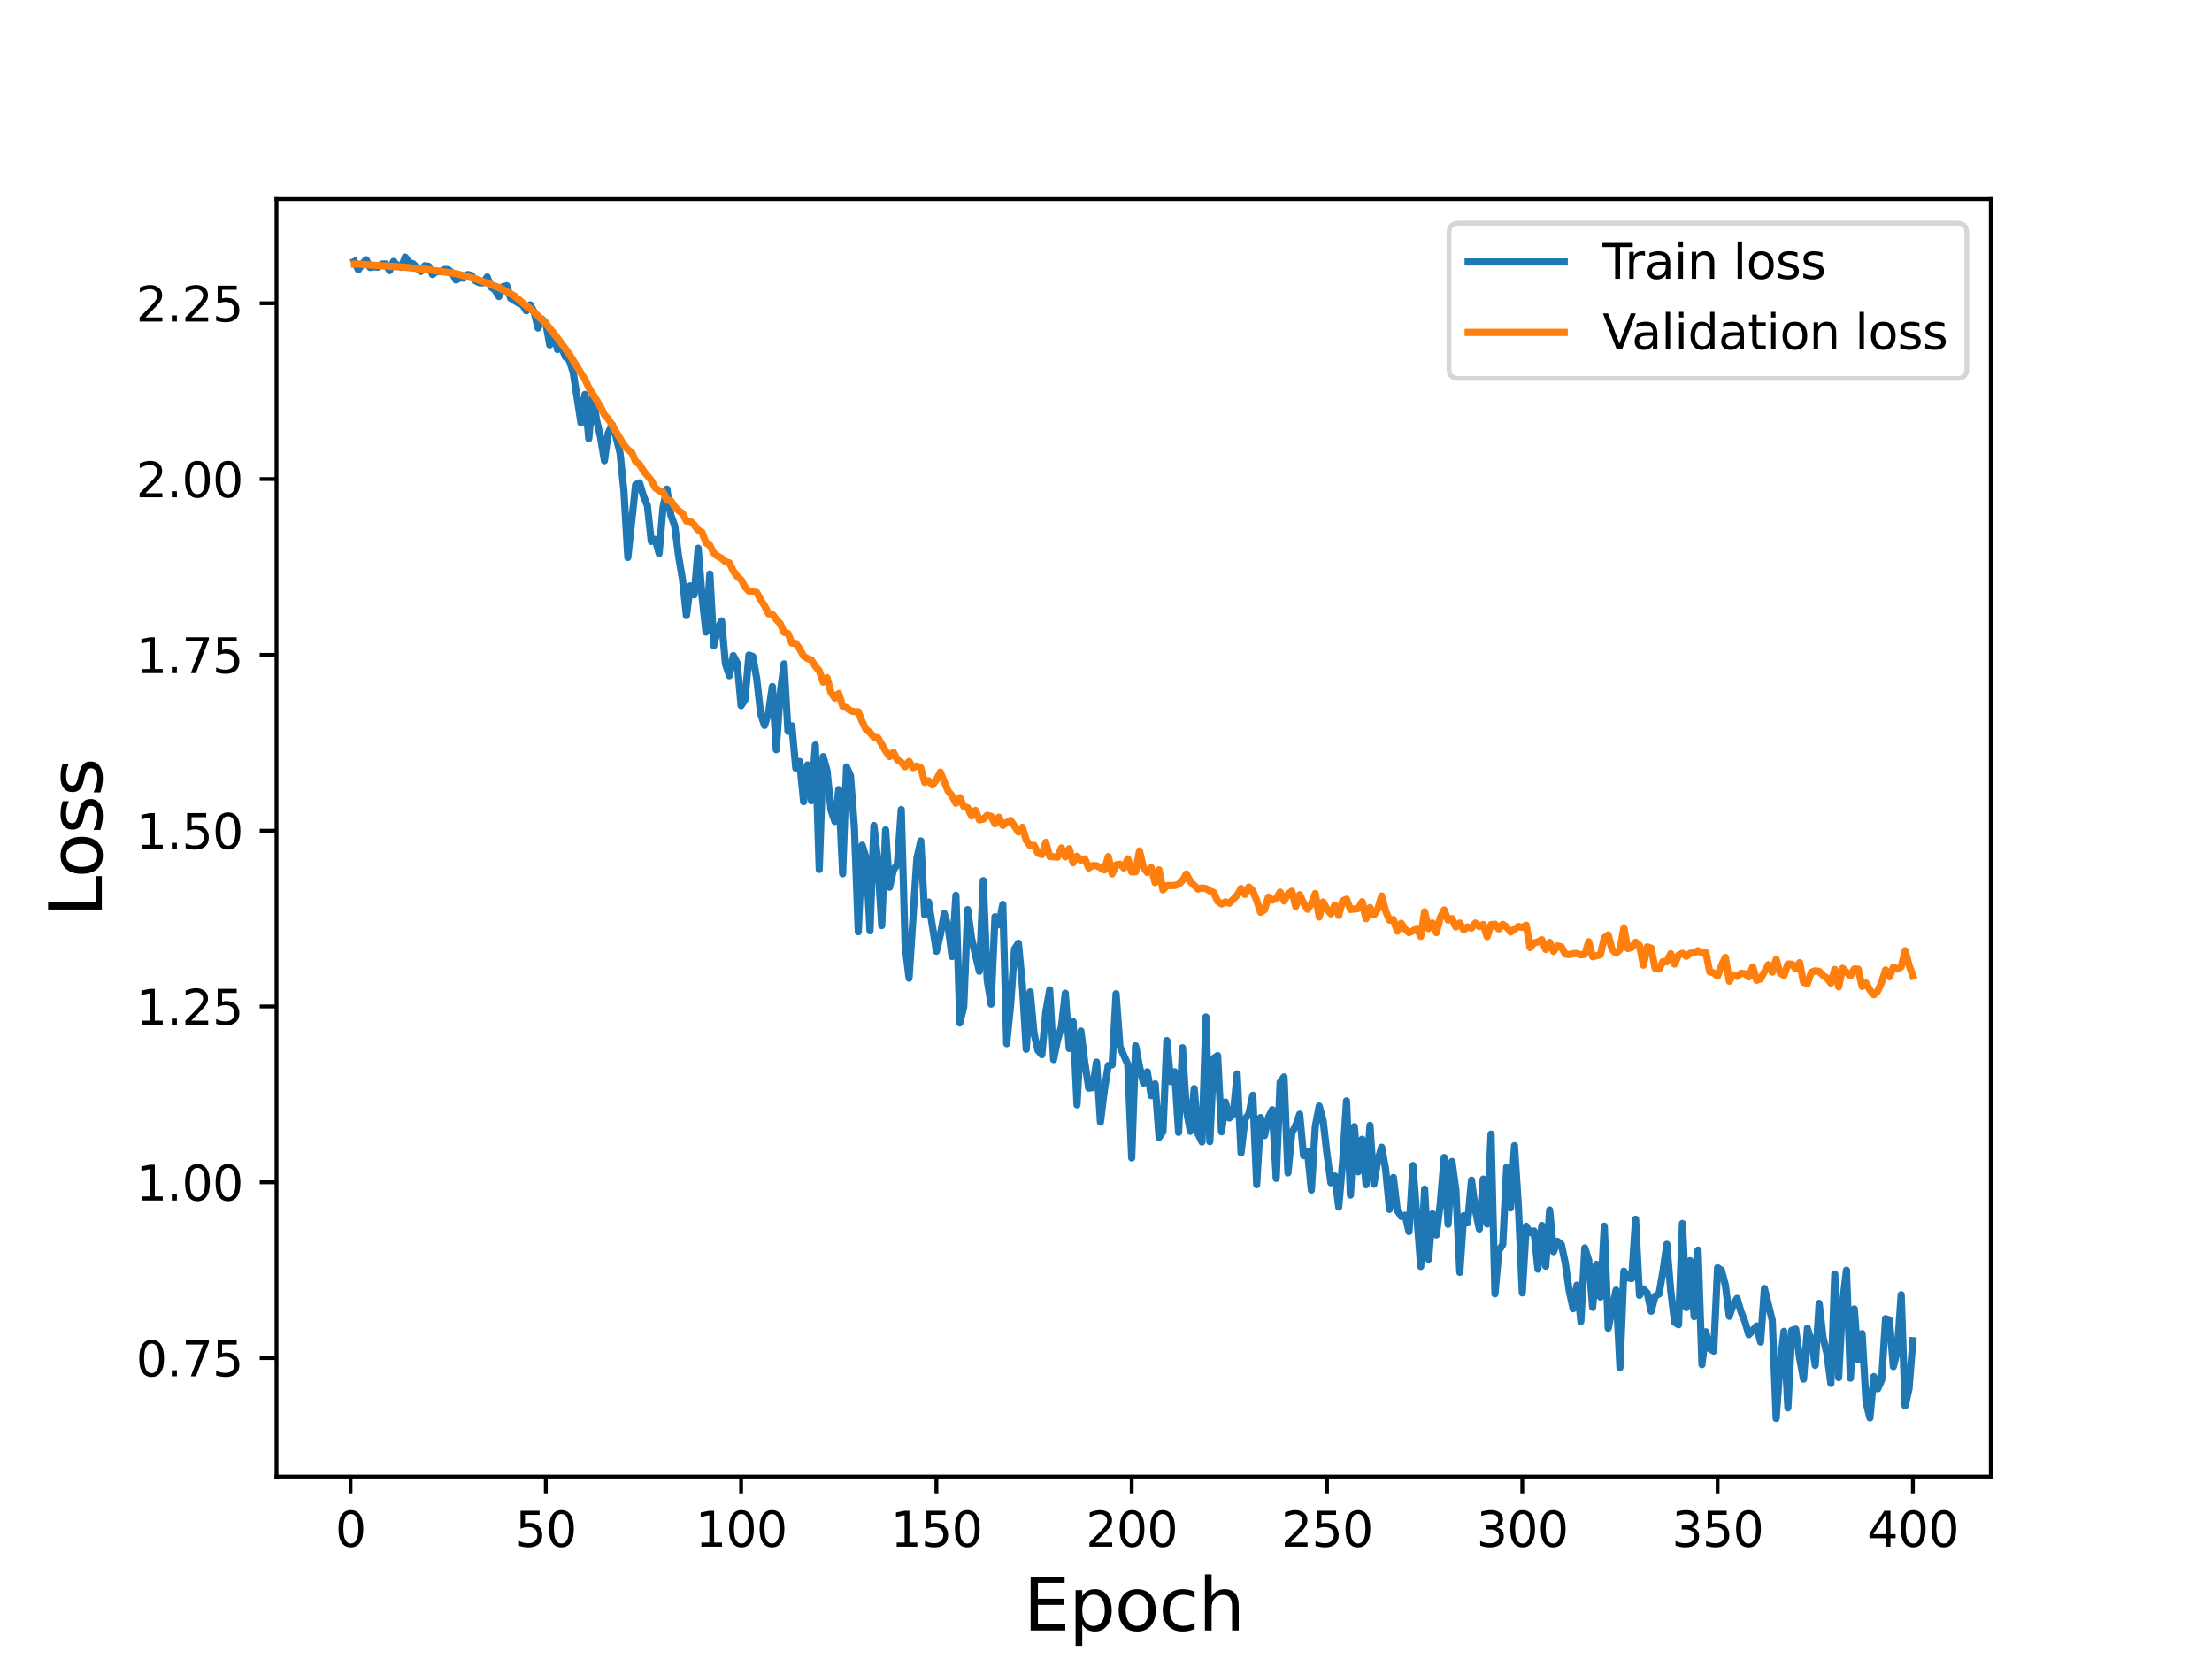 <?xml version="1.0" encoding="utf-8" standalone="no"?>
<!DOCTYPE svg PUBLIC "-//W3C//DTD SVG 1.1//EN"
  "http://www.w3.org/Graphics/SVG/1.1/DTD/svg11.dtd">
<svg height="345.6pt" version="1.1" viewBox="0 0 460.8 345.6" width="460.8pt" xmlns="http://www.w3.org/2000/svg" xmlns:xlink="http://www.w3.org/1999/xlink">
 <defs>
  <style type="text/css">*{stroke-linecap:butt;stroke-linejoin:round;}</style>
 </defs>
 <g id="figure_1">
  <g id="patch_1">
   <path d="M 0 345.6 
L 460.8 345.6 
L 460.8 0 
L 0 0 
z
" style="fill:#ffffff;"/>
  </g>
  <g id="axes_1">
   <g id="patch_2">
    <path d="M 57.6 307.584 
L 414.72 307.584 
L 414.72 41.472 
L 57.6 41.472 
z
" style="fill:#ffffff;"/>
   </g>
   <g id="matplotlib.axis_1">
    <g id="xtick_1">
     <g id="line2d_1">
      <defs>
       <path d="M 0 0 
L 0 3.5 
" id="m90f68e95ce" style="stroke:#000000;stroke-width:0.8;"/>
      </defs>
      <g>
       <use style="stroke:#000000;stroke-width:0.8;" x="73.019" xlink:href="#m90f68e95ce" y="307.584"/>
      </g>
     </g>
     <g id="text_1">
      <!-- 0 -->
      <g transform="translate(69.838 322.182)scale(0.1 -0.1)">
       <defs>
        <path d="M 2034 4250 
Q 1547 4250 1301 3770 
Q 1056 3291 1056 2328 
Q 1056 1369 1301 889 
Q 1547 409 2034 409 
Q 2525 409 2770 889 
Q 3016 1369 3016 2328 
Q 3016 3291 2770 3770 
Q 2525 4250 2034 4250 
z
M 2034 4750 
Q 2819 4750 3233 4129 
Q 3647 3509 3647 2328 
Q 3647 1150 3233 529 
Q 2819 -91 2034 -91 
Q 1250 -91 836 529 
Q 422 1150 422 2328 
Q 422 3509 836 4129 
Q 1250 4750 2034 4750 
z
" id="DejaVuSans-30" transform="scale(0.016)"/>
       </defs>
       <use xlink:href="#DejaVuSans-30"/>
      </g>
     </g>
    </g>
    <g id="xtick_2">
     <g id="line2d_2">
      <g>
       <use style="stroke:#000000;stroke-width:0.8;" x="113.703" xlink:href="#m90f68e95ce" y="307.584"/>
      </g>
     </g>
     <g id="text_2">
      <!-- 50 -->
      <g transform="translate(107.34 322.182)scale(0.1 -0.1)">
       <defs>
        <path d="M 691 4666 
L 3169 4666 
L 3169 4134 
L 1269 4134 
L 1269 2991 
Q 1406 3038 1543 3061 
Q 1681 3084 1819 3084 
Q 2600 3084 3056 2656 
Q 3513 2228 3513 1497 
Q 3513 744 3044 326 
Q 2575 -91 1722 -91 
Q 1428 -91 1123 -41 
Q 819 9 494 109 
L 494 744 
Q 775 591 1075 516 
Q 1375 441 1709 441 
Q 2250 441 2565 725 
Q 2881 1009 2881 1497 
Q 2881 1984 2565 2268 
Q 2250 2553 1709 2553 
Q 1456 2553 1204 2497 
Q 953 2441 691 2322 
L 691 4666 
z
" id="DejaVuSans-35" transform="scale(0.016)"/>
       </defs>
       <use xlink:href="#DejaVuSans-35"/>
       <use x="63.623" xlink:href="#DejaVuSans-30"/>
      </g>
     </g>
    </g>
    <g id="xtick_3">
     <g id="line2d_3">
      <g>
       <use style="stroke:#000000;stroke-width:0.8;" x="154.386" xlink:href="#m90f68e95ce" y="307.584"/>
      </g>
     </g>
     <g id="text_3">
      <!-- 100 -->
      <g transform="translate(144.842 322.182)scale(0.1 -0.1)">
       <defs>
        <path d="M 794 531 
L 1825 531 
L 1825 4091 
L 703 3866 
L 703 4441 
L 1819 4666 
L 2450 4666 
L 2450 531 
L 3481 531 
L 3481 0 
L 794 0 
L 794 531 
z
" id="DejaVuSans-31" transform="scale(0.016)"/>
       </defs>
       <use xlink:href="#DejaVuSans-31"/>
       <use x="63.623" xlink:href="#DejaVuSans-30"/>
       <use x="127.246" xlink:href="#DejaVuSans-30"/>
      </g>
     </g>
    </g>
    <g id="xtick_4">
     <g id="line2d_4">
      <g>
       <use style="stroke:#000000;stroke-width:0.8;" x="195.07" xlink:href="#m90f68e95ce" y="307.584"/>
      </g>
     </g>
     <g id="text_4">
      <!-- 150 -->
      <g transform="translate(185.526 322.182)scale(0.1 -0.1)">
       <use xlink:href="#DejaVuSans-31"/>
       <use x="63.623" xlink:href="#DejaVuSans-35"/>
       <use x="127.246" xlink:href="#DejaVuSans-30"/>
      </g>
     </g>
    </g>
    <g id="xtick_5">
     <g id="line2d_5">
      <g>
       <use style="stroke:#000000;stroke-width:0.8;" x="235.753" xlink:href="#m90f68e95ce" y="307.584"/>
      </g>
     </g>
     <g id="text_5">
      <!-- 200 -->
      <g transform="translate(226.209 322.182)scale(0.1 -0.1)">
       <defs>
        <path d="M 1228 531 
L 3431 531 
L 3431 0 
L 469 0 
L 469 531 
Q 828 903 1448 1529 
Q 2069 2156 2228 2338 
Q 2531 2678 2651 2914 
Q 2772 3150 2772 3378 
Q 2772 3750 2511 3984 
Q 2250 4219 1831 4219 
Q 1534 4219 1204 4116 
Q 875 4013 500 3803 
L 500 4441 
Q 881 4594 1212 4672 
Q 1544 4750 1819 4750 
Q 2544 4750 2975 4387 
Q 3406 4025 3406 3419 
Q 3406 3131 3298 2873 
Q 3191 2616 2906 2266 
Q 2828 2175 2409 1742 
Q 1991 1309 1228 531 
z
" id="DejaVuSans-32" transform="scale(0.016)"/>
       </defs>
       <use xlink:href="#DejaVuSans-32"/>
       <use x="63.623" xlink:href="#DejaVuSans-30"/>
       <use x="127.246" xlink:href="#DejaVuSans-30"/>
      </g>
     </g>
    </g>
    <g id="xtick_6">
     <g id="line2d_6">
      <g>
       <use style="stroke:#000000;stroke-width:0.8;" x="276.437" xlink:href="#m90f68e95ce" y="307.584"/>
      </g>
     </g>
     <g id="text_6">
      <!-- 250 -->
      <g transform="translate(266.893 322.182)scale(0.1 -0.1)">
       <use xlink:href="#DejaVuSans-32"/>
       <use x="63.623" xlink:href="#DejaVuSans-35"/>
       <use x="127.246" xlink:href="#DejaVuSans-30"/>
      </g>
     </g>
    </g>
    <g id="xtick_7">
     <g id="line2d_7">
      <g>
       <use style="stroke:#000000;stroke-width:0.8;" x="317.12" xlink:href="#m90f68e95ce" y="307.584"/>
      </g>
     </g>
     <g id="text_7">
      <!-- 300 -->
      <g transform="translate(307.576 322.182)scale(0.1 -0.1)">
       <defs>
        <path d="M 2597 2516 
Q 3050 2419 3304 2112 
Q 3559 1806 3559 1356 
Q 3559 666 3084 287 
Q 2609 -91 1734 -91 
Q 1441 -91 1130 -33 
Q 819 25 488 141 
L 488 750 
Q 750 597 1062 519 
Q 1375 441 1716 441 
Q 2309 441 2620 675 
Q 2931 909 2931 1356 
Q 2931 1769 2642 2001 
Q 2353 2234 1838 2234 
L 1294 2234 
L 1294 2753 
L 1863 2753 
Q 2328 2753 2575 2939 
Q 2822 3125 2822 3475 
Q 2822 3834 2567 4026 
Q 2313 4219 1838 4219 
Q 1578 4219 1281 4162 
Q 984 4106 628 3988 
L 628 4550 
Q 988 4650 1302 4700 
Q 1616 4750 1894 4750 
Q 2613 4750 3031 4423 
Q 3450 4097 3450 3541 
Q 3450 3153 3228 2886 
Q 3006 2619 2597 2516 
z
" id="DejaVuSans-33" transform="scale(0.016)"/>
       </defs>
       <use xlink:href="#DejaVuSans-33"/>
       <use x="63.623" xlink:href="#DejaVuSans-30"/>
       <use x="127.246" xlink:href="#DejaVuSans-30"/>
      </g>
     </g>
    </g>
    <g id="xtick_8">
     <g id="line2d_8">
      <g>
       <use style="stroke:#000000;stroke-width:0.8;" x="357.804" xlink:href="#m90f68e95ce" y="307.584"/>
      </g>
     </g>
     <g id="text_8">
      <!-- 350 -->
      <g transform="translate(348.26 322.182)scale(0.1 -0.1)">
       <use xlink:href="#DejaVuSans-33"/>
       <use x="63.623" xlink:href="#DejaVuSans-35"/>
       <use x="127.246" xlink:href="#DejaVuSans-30"/>
      </g>
     </g>
    </g>
    <g id="xtick_9">
     <g id="line2d_9">
      <g>
       <use style="stroke:#000000;stroke-width:0.8;" x="398.487" xlink:href="#m90f68e95ce" y="307.584"/>
      </g>
     </g>
     <g id="text_9">
      <!-- 400 -->
      <g transform="translate(388.944 322.182)scale(0.1 -0.1)">
       <defs>
        <path d="M 2419 4116 
L 825 1625 
L 2419 1625 
L 2419 4116 
z
M 2253 4666 
L 3047 4666 
L 3047 1625 
L 3713 1625 
L 3713 1100 
L 3047 1100 
L 3047 0 
L 2419 0 
L 2419 1100 
L 313 1100 
L 313 1709 
L 2253 4666 
z
" id="DejaVuSans-34" transform="scale(0.016)"/>
       </defs>
       <use xlink:href="#DejaVuSans-34"/>
       <use x="63.623" xlink:href="#DejaVuSans-30"/>
       <use x="127.246" xlink:href="#DejaVuSans-30"/>
      </g>
     </g>
    </g>
    <g id="text_10">
     <!-- Epoch -->
     <g transform="translate(213.194 339.66)scale(0.15 -0.15)">
      <defs>
       <path d="M 628 4666 
L 3578 4666 
L 3578 4134 
L 1259 4134 
L 1259 2753 
L 3481 2753 
L 3481 2222 
L 1259 2222 
L 1259 531 
L 3634 531 
L 3634 0 
L 628 0 
L 628 4666 
z
" id="DejaVuSans-45" transform="scale(0.016)"/>
       <path d="M 1159 525 
L 1159 -1331 
L 581 -1331 
L 581 3500 
L 1159 3500 
L 1159 2969 
Q 1341 3281 1617 3432 
Q 1894 3584 2278 3584 
Q 2916 3584 3314 3078 
Q 3713 2572 3713 1747 
Q 3713 922 3314 415 
Q 2916 -91 2278 -91 
Q 1894 -91 1617 61 
Q 1341 213 1159 525 
z
M 3116 1747 
Q 3116 2381 2855 2742 
Q 2594 3103 2138 3103 
Q 1681 3103 1420 2742 
Q 1159 2381 1159 1747 
Q 1159 1113 1420 752 
Q 1681 391 2138 391 
Q 2594 391 2855 752 
Q 3116 1113 3116 1747 
z
" id="DejaVuSans-70" transform="scale(0.016)"/>
       <path d="M 1959 3097 
Q 1497 3097 1228 2736 
Q 959 2375 959 1747 
Q 959 1119 1226 758 
Q 1494 397 1959 397 
Q 2419 397 2687 759 
Q 2956 1122 2956 1747 
Q 2956 2369 2687 2733 
Q 2419 3097 1959 3097 
z
M 1959 3584 
Q 2709 3584 3137 3096 
Q 3566 2609 3566 1747 
Q 3566 888 3137 398 
Q 2709 -91 1959 -91 
Q 1206 -91 779 398 
Q 353 888 353 1747 
Q 353 2609 779 3096 
Q 1206 3584 1959 3584 
z
" id="DejaVuSans-6f" transform="scale(0.016)"/>
       <path d="M 3122 3366 
L 3122 2828 
Q 2878 2963 2633 3030 
Q 2388 3097 2138 3097 
Q 1578 3097 1268 2742 
Q 959 2388 959 1747 
Q 959 1106 1268 751 
Q 1578 397 2138 397 
Q 2388 397 2633 464 
Q 2878 531 3122 666 
L 3122 134 
Q 2881 22 2623 -34 
Q 2366 -91 2075 -91 
Q 1284 -91 818 406 
Q 353 903 353 1747 
Q 353 2603 823 3093 
Q 1294 3584 2113 3584 
Q 2378 3584 2631 3529 
Q 2884 3475 3122 3366 
z
" id="DejaVuSans-63" transform="scale(0.016)"/>
       <path d="M 3513 2113 
L 3513 0 
L 2938 0 
L 2938 2094 
Q 2938 2591 2744 2837 
Q 2550 3084 2163 3084 
Q 1697 3084 1428 2787 
Q 1159 2491 1159 1978 
L 1159 0 
L 581 0 
L 581 4863 
L 1159 4863 
L 1159 2956 
Q 1366 3272 1645 3428 
Q 1925 3584 2291 3584 
Q 2894 3584 3203 3211 
Q 3513 2838 3513 2113 
z
" id="DejaVuSans-68" transform="scale(0.016)"/>
      </defs>
      <use xlink:href="#DejaVuSans-45"/>
      <use x="63.184" xlink:href="#DejaVuSans-70"/>
      <use x="126.66" xlink:href="#DejaVuSans-6f"/>
      <use x="187.842" xlink:href="#DejaVuSans-63"/>
      <use x="242.822" xlink:href="#DejaVuSans-68"/>
     </g>
    </g>
   </g>
   <g id="matplotlib.axis_2">
    <g id="ytick_1">
     <g id="line2d_10">
      <defs>
       <path d="M 0 0 
L -3.5 0 
" id="m2c59461b00" style="stroke:#000000;stroke-width:0.8;"/>
      </defs>
      <g>
       <use style="stroke:#000000;stroke-width:0.8;" x="57.6" xlink:href="#m2c59461b00" y="282.91"/>
      </g>
     </g>
     <g id="text_11">
      <!-- 0.75 -->
      <g transform="translate(28.334 286.71)scale(0.1 -0.1)">
       <defs>
        <path d="M 684 794 
L 1344 794 
L 1344 0 
L 684 0 
L 684 794 
z
" id="DejaVuSans-2e" transform="scale(0.016)"/>
        <path d="M 525 4666 
L 3525 4666 
L 3525 4397 
L 1831 0 
L 1172 0 
L 2766 4134 
L 525 4134 
L 525 4666 
z
" id="DejaVuSans-37" transform="scale(0.016)"/>
       </defs>
       <use xlink:href="#DejaVuSans-30"/>
       <use x="63.623" xlink:href="#DejaVuSans-2e"/>
       <use x="95.41" xlink:href="#DejaVuSans-37"/>
       <use x="159.033" xlink:href="#DejaVuSans-35"/>
      </g>
     </g>
    </g>
    <g id="ytick_2">
     <g id="line2d_11">
      <g>
       <use style="stroke:#000000;stroke-width:0.8;" x="57.6" xlink:href="#m2c59461b00" y="246.288"/>
      </g>
     </g>
     <g id="text_12">
      <!-- 1.00 -->
      <g transform="translate(28.334 250.087)scale(0.1 -0.1)">
       <use xlink:href="#DejaVuSans-31"/>
       <use x="63.623" xlink:href="#DejaVuSans-2e"/>
       <use x="95.41" xlink:href="#DejaVuSans-30"/>
       <use x="159.033" xlink:href="#DejaVuSans-30"/>
      </g>
     </g>
    </g>
    <g id="ytick_3">
     <g id="line2d_12">
      <g>
       <use style="stroke:#000000;stroke-width:0.8;" x="57.6" xlink:href="#m2c59461b00" y="209.666"/>
      </g>
     </g>
     <g id="text_13">
      <!-- 1.25 -->
      <g transform="translate(28.334 213.465)scale(0.1 -0.1)">
       <use xlink:href="#DejaVuSans-31"/>
       <use x="63.623" xlink:href="#DejaVuSans-2e"/>
       <use x="95.41" xlink:href="#DejaVuSans-32"/>
       <use x="159.033" xlink:href="#DejaVuSans-35"/>
      </g>
     </g>
    </g>
    <g id="ytick_4">
     <g id="line2d_13">
      <g>
       <use style="stroke:#000000;stroke-width:0.8;" x="57.6" xlink:href="#m2c59461b00" y="173.044"/>
      </g>
     </g>
     <g id="text_14">
      <!-- 1.50 -->
      <g transform="translate(28.334 176.843)scale(0.1 -0.1)">
       <use xlink:href="#DejaVuSans-31"/>
       <use x="63.623" xlink:href="#DejaVuSans-2e"/>
       <use x="95.41" xlink:href="#DejaVuSans-35"/>
       <use x="159.033" xlink:href="#DejaVuSans-30"/>
      </g>
     </g>
    </g>
    <g id="ytick_5">
     <g id="line2d_14">
      <g>
       <use style="stroke:#000000;stroke-width:0.8;" x="57.6" xlink:href="#m2c59461b00" y="136.422"/>
      </g>
     </g>
     <g id="text_15">
      <!-- 1.75 -->
      <g transform="translate(28.334 140.221)scale(0.1 -0.1)">
       <use xlink:href="#DejaVuSans-31"/>
       <use x="63.623" xlink:href="#DejaVuSans-2e"/>
       <use x="95.41" xlink:href="#DejaVuSans-37"/>
       <use x="159.033" xlink:href="#DejaVuSans-35"/>
      </g>
     </g>
    </g>
    <g id="ytick_6">
     <g id="line2d_15">
      <g>
       <use style="stroke:#000000;stroke-width:0.8;" x="57.6" xlink:href="#m2c59461b00" y="99.8"/>
      </g>
     </g>
     <g id="text_16">
      <!-- 2.00 -->
      <g transform="translate(28.334 103.599)scale(0.1 -0.1)">
       <use xlink:href="#DejaVuSans-32"/>
       <use x="63.623" xlink:href="#DejaVuSans-2e"/>
       <use x="95.41" xlink:href="#DejaVuSans-30"/>
       <use x="159.033" xlink:href="#DejaVuSans-30"/>
      </g>
     </g>
    </g>
    <g id="ytick_7">
     <g id="line2d_16">
      <g>
       <use style="stroke:#000000;stroke-width:0.8;" x="57.6" xlink:href="#m2c59461b00" y="63.178"/>
      </g>
     </g>
     <g id="text_17">
      <!-- 2.25 -->
      <g transform="translate(28.334 66.977)scale(0.1 -0.1)">
       <use xlink:href="#DejaVuSans-32"/>
       <use x="63.623" xlink:href="#DejaVuSans-2e"/>
       <use x="95.41" xlink:href="#DejaVuSans-32"/>
       <use x="159.033" xlink:href="#DejaVuSans-35"/>
      </g>
     </g>
    </g>
    <g id="text_18">
     <!-- Loss -->
     <g transform="translate(21.215 190.979)rotate(-90)scale(0.15 -0.15)">
      <defs>
       <path d="M 628 4666 
L 1259 4666 
L 1259 531 
L 3531 531 
L 3531 0 
L 628 0 
L 628 4666 
z
" id="DejaVuSans-4c" transform="scale(0.016)"/>
       <path d="M 2834 3397 
L 2834 2853 
Q 2591 2978 2328 3040 
Q 2066 3103 1784 3103 
Q 1356 3103 1142 2972 
Q 928 2841 928 2578 
Q 928 2378 1081 2264 
Q 1234 2150 1697 2047 
L 1894 2003 
Q 2506 1872 2764 1633 
Q 3022 1394 3022 966 
Q 3022 478 2636 193 
Q 2250 -91 1575 -91 
Q 1294 -91 989 -36 
Q 684 19 347 128 
L 347 722 
Q 666 556 975 473 
Q 1284 391 1588 391 
Q 1994 391 2212 530 
Q 2431 669 2431 922 
Q 2431 1156 2273 1281 
Q 2116 1406 1581 1522 
L 1381 1569 
Q 847 1681 609 1914 
Q 372 2147 372 2553 
Q 372 3047 722 3315 
Q 1072 3584 1716 3584 
Q 2034 3584 2315 3537 
Q 2597 3491 2834 3397 
z
" id="DejaVuSans-73" transform="scale(0.016)"/>
      </defs>
      <use xlink:href="#DejaVuSans-4c"/>
      <use x="53.963" xlink:href="#DejaVuSans-6f"/>
      <use x="115.145" xlink:href="#DejaVuSans-73"/>
      <use x="167.244" xlink:href="#DejaVuSans-73"/>
     </g>
    </g>
   </g>
   <g id="line2d_17">
    <path clip-path="url(#p5e136fdb86)" d="M 73.833 54.47 
L 74.646 56.198 
L 75.46 55.009 
L 76.274 54.099 
L 77.087 55.711 
L 77.901 55.564 
L 78.715 55.66 
L 79.528 55.014 
L 80.342 54.978 
L 81.156 56.366 
L 81.969 54.469 
L 82.783 55.263 
L 83.597 55.682 
L 84.41 53.568 
L 85.224 54.676 
L 86.038 54.936 
L 87.665 56.539 
L 88.479 55.356 
L 89.292 55.483 
L 90.106 57.18 
L 90.92 56.535 
L 91.733 56.608 
L 92.547 56.144 
L 93.361 56.143 
L 94.174 56.846 
L 94.988 58.333 
L 95.802 57.879 
L 96.616 57.945 
L 97.429 57.185 
L 98.243 57.385 
L 99.057 58.502 
L 99.87 58.895 
L 100.684 58.916 
L 101.498 57.695 
L 102.311 59.816 
L 103.125 60.401 
L 103.939 61.764 
L 104.752 59.732 
L 105.566 59.507 
L 106.38 62.141 
L 108.007 63.126 
L 108.821 63.462 
L 109.634 64.745 
L 110.448 63.504 
L 111.262 64.98 
L 112.075 68.325 
L 112.889 66.453 
L 113.703 67.285 
L 114.516 71.856 
L 115.33 69.353 
L 116.144 72.829 
L 116.957 72.145 
L 117.771 74.348 
L 118.585 74.984 
L 119.398 77.523 
L 121.026 88.097 
L 121.839 82.175 
L 122.653 91.378 
L 123.467 82.326 
L 124.28 87.522 
L 125.094 91.004 
L 125.908 95.975 
L 126.721 90.169 
L 127.535 88.471 
L 128.349 91.029 
L 129.162 94.339 
L 129.976 102.31 
L 130.79 116.12 
L 132.417 100.953 
L 133.231 100.588 
L 134.044 103.324 
L 134.858 105.313 
L 135.672 112.784 
L 136.485 112.354 
L 137.299 115.309 
L 138.113 105.74 
L 138.926 101.892 
L 139.74 107.291 
L 140.554 109.535 
L 141.367 115.889 
L 142.181 120.755 
L 142.995 128.247 
L 143.808 122.041 
L 144.622 123.896 
L 145.436 114.203 
L 146.249 124.213 
L 147.063 131.68 
L 147.877 119.571 
L 148.69 134.515 
L 149.504 131.001 
L 150.318 129.343 
L 151.131 138.328 
L 151.945 140.754 
L 152.759 136.581 
L 153.572 138.144 
L 154.386 147.009 
L 155.2 145.742 
L 156.013 136.462 
L 156.827 136.752 
L 157.641 141.398 
L 158.454 148.678 
L 159.268 151.117 
L 160.082 148.542 
L 160.895 142.991 
L 161.709 156.188 
L 162.523 144.496 
L 163.336 138.295 
L 164.15 152.368 
L 164.964 151.203 
L 165.777 160.012 
L 166.591 158.64 
L 167.405 167.008 
L 168.219 159.36 
L 169.032 166.798 
L 169.846 155.195 
L 170.66 181.134 
L 171.473 157.615 
L 172.287 160.525 
L 173.101 168.717 
L 173.914 171.114 
L 174.728 164.482 
L 175.542 182.028 
L 176.355 159.759 
L 177.169 161.579 
L 177.983 172.301 
L 178.796 194.102 
L 179.61 176.063 
L 180.424 178.719 
L 181.237 193.896 
L 182.051 171.976 
L 182.865 179.447 
L 183.678 192.817 
L 184.492 172.871 
L 185.306 184.827 
L 186.119 181.233 
L 186.933 180.074 
L 187.747 168.634 
L 188.56 197.046 
L 189.374 203.77 
L 191.001 178.823 
L 191.815 175.18 
L 192.629 190.564 
L 193.442 187.909 
L 195.07 198.175 
L 195.883 194.775 
L 196.697 190.291 
L 197.511 193.008 
L 198.324 199.256 
L 199.138 186.514 
L 199.952 213.095 
L 200.765 209.742 
L 201.579 189.488 
L 202.393 195.487 
L 204.02 202.343 
L 204.834 183.449 
L 205.647 204.139 
L 206.461 209.173 
L 207.275 190.971 
L 208.088 192.647 
L 208.902 188.396 
L 209.716 217.416 
L 210.529 209.33 
L 211.343 197.701 
L 212.157 196.48 
L 212.97 205.129 
L 213.784 218.578 
L 214.598 206.626 
L 215.411 215.338 
L 216.225 218.817 
L 217.039 219.717 
L 217.852 210.849 
L 218.666 206.2 
L 219.48 220.731 
L 220.293 216.735 
L 221.107 213.894 
L 221.921 206.897 
L 222.734 218.424 
L 223.548 212.824 
L 224.362 230.167 
L 225.175 214.789 
L 225.989 221.393 
L 226.803 226.674 
L 227.616 226.564 
L 228.43 221.258 
L 229.244 233.75 
L 230.057 227.094 
L 230.871 221.965 
L 231.685 221.833 
L 232.498 207.019 
L 233.312 218.053 
L 234.939 221.727 
L 235.753 241.215 
L 236.567 217.858 
L 237.381 222.165 
L 238.194 225.636 
L 239.008 223.284 
L 239.822 228.244 
L 240.635 225.802 
L 241.449 236.942 
L 242.263 235.76 
L 243.076 216.767 
L 243.89 225.325 
L 244.704 223.284 
L 245.517 235.899 
L 246.331 218.253 
L 247.145 231.225 
L 247.958 235.682 
L 248.772 226.771 
L 249.586 236.238 
L 250.399 237.889 
L 251.213 211.853 
L 252.027 237.822 
L 252.84 220.472 
L 253.654 219.901 
L 254.468 235.781 
L 255.281 229.591 
L 256.095 232.896 
L 256.909 232.108 
L 257.722 223.712 
L 258.536 240.162 
L 259.35 233.155 
L 260.163 232.035 
L 260.977 228.163 
L 261.791 246.783 
L 262.604 232.811 
L 263.418 236.56 
L 264.232 232.784 
L 265.045 231.181 
L 265.859 245.466 
L 266.673 225.457 
L 267.486 224.352 
L 268.3 244.322 
L 269.114 235.995 
L 269.927 234.492 
L 270.741 232.11 
L 271.555 240.737 
L 272.368 239.824 
L 273.182 247.917 
L 273.996 234.687 
L 274.809 230.415 
L 275.623 233.37 
L 276.437 240.405 
L 277.25 246.394 
L 278.064 244.976 
L 278.878 251.445 
L 279.691 242.015 
L 280.505 229.337 
L 281.319 248.96 
L 282.132 234.708 
L 282.946 244.098 
L 283.76 237.323 
L 284.573 246.793 
L 285.387 234.439 
L 286.201 246.694 
L 287.014 241.678 
L 287.828 238.99 
L 288.642 243.515 
L 289.455 251.932 
L 290.269 245.285 
L 291.083 252.134 
L 291.896 253.407 
L 292.71 253.153 
L 293.524 256.567 
L 294.337 242.793 
L 295.965 263.844 
L 296.778 247.715 
L 297.592 262.318 
L 298.406 252.847 
L 299.219 257.261 
L 300.033 250.772 
L 300.847 241.118 
L 301.66 255.061 
L 302.474 241.962 
L 303.288 247.946 
L 304.101 265.054 
L 304.915 253.234 
L 305.729 254.744 
L 306.543 245.842 
L 307.356 252.127 
L 308.17 256.021 
L 308.984 245.625 
L 309.797 254.991 
L 310.611 236.254 
L 311.425 269.54 
L 312.238 260.55 
L 313.052 259.267 
L 313.866 243.13 
L 314.679 251.615 
L 315.493 238.664 
L 316.307 251.307 
L 317.12 269.335 
L 317.934 255.445 
L 318.748 256.803 
L 319.561 256.447 
L 320.375 264.395 
L 321.189 255.294 
L 322.002 263.788 
L 322.816 252.059 
L 323.63 260.742 
L 324.443 258.602 
L 325.257 259.263 
L 326.071 263.09 
L 326.884 268.847 
L 327.698 272.633 
L 328.512 267.717 
L 329.325 275.267 
L 330.139 259.969 
L 330.953 262.554 
L 331.766 272.337 
L 332.58 263.403 
L 333.394 270.205 
L 334.207 255.438 
L 335.021 276.705 
L 336.648 268.759 
L 337.462 284.893 
L 338.276 264.804 
L 339.089 266.18 
L 339.903 266.364 
L 340.717 253.977 
L 341.53 269.849 
L 342.344 268.502 
L 343.158 269.419 
L 343.971 273.15 
L 344.785 270.009 
L 345.599 269.567 
L 346.412 264.899 
L 347.226 259.219 
L 348.04 268.899 
L 348.853 275.463 
L 349.667 275.981 
L 350.481 254.876 
L 351.294 272.4 
L 352.108 262.63 
L 352.922 274.29 
L 353.735 260.425 
L 354.549 284.271 
L 355.363 277.437 
L 356.176 280.974 
L 356.99 281.459 
L 357.804 264.099 
L 358.617 264.626 
L 359.431 267.759 
L 360.245 274.203 
L 361.058 271.731 
L 361.872 270.486 
L 362.686 273.244 
L 363.499 275.337 
L 364.313 278.038 
L 365.94 276.236 
L 366.754 279.566 
L 367.568 268.415 
L 369.195 275.076 
L 370.009 295.488 
L 370.822 284.153 
L 371.636 277.355 
L 372.45 293.289 
L 373.263 277.143 
L 374.077 276.886 
L 374.891 282.896 
L 375.704 287.297 
L 376.518 276.692 
L 377.332 279.395 
L 378.146 284.437 
L 378.959 271.527 
L 379.773 278.641 
L 380.587 282.028 
L 381.4 288.196 
L 382.214 265.441 
L 383.028 286.994 
L 383.841 271.423 
L 384.655 264.619 
L 385.469 287.106 
L 386.282 272.675 
L 387.096 283.251 
L 387.91 277.826 
L 388.723 292.098 
L 389.537 295.382 
L 390.351 286.77 
L 391.164 289.312 
L 391.978 287.508 
L 392.792 274.692 
L 393.605 274.974 
L 394.419 284.685 
L 395.233 281.514 
L 396.046 269.72 
L 396.86 292.888 
L 397.674 289.352 
L 398.487 279.296 
L 398.487 279.296 
" style="fill:none;stroke:#1f77b4;stroke-linecap:square;stroke-width:1.5;"/>
   </g>
   <g id="line2d_18">
    <path clip-path="url(#p5e136fdb86)" d="M 73.833 55.011 
L 74.646 54.993 
L 76.274 55.149 
L 84.41 55.667 
L 87.665 56.023 
L 88.479 56.069 
L 90.106 56.299 
L 92.547 56.645 
L 94.988 56.993 
L 96.616 57.438 
L 99.057 58.096 
L 102.311 59.272 
L 103.939 59.914 
L 105.566 60.764 
L 107.193 61.664 
L 109.634 63.722 
L 110.448 64.277 
L 113.703 67.356 
L 116.957 71.514 
L 118.585 73.775 
L 121.839 79 
L 122.653 80.735 
L 124.28 83.367 
L 125.094 84.754 
L 125.908 86.405 
L 126.721 87.285 
L 129.162 91.324 
L 129.976 92.684 
L 130.79 93.65 
L 131.603 94.255 
L 132.417 96.159 
L 133.231 96.731 
L 134.044 98.111 
L 135.672 100.067 
L 136.485 101.612 
L 137.299 102.228 
L 138.113 102.482 
L 138.926 104.155 
L 139.74 104.341 
L 140.554 105.534 
L 141.367 106.384 
L 142.181 106.953 
L 142.995 108.56 
L 143.808 108.599 
L 144.622 109.348 
L 145.436 110.418 
L 146.249 110.906 
L 147.063 113.068 
L 147.877 113.616 
L 148.69 115.208 
L 149.504 115.862 
L 150.318 116.293 
L 151.131 117.027 
L 151.945 117.247 
L 152.759 118.94 
L 153.572 120.065 
L 154.386 120.767 
L 155.2 122.264 
L 156.013 123.125 
L 157.641 123.422 
L 158.454 124.915 
L 159.268 126.165 
L 160.082 127.832 
L 160.895 127.943 
L 161.709 129.045 
L 162.523 129.894 
L 163.336 131.724 
L 164.15 131.962 
L 164.964 133.98 
L 165.777 134.039 
L 166.591 135.164 
L 167.405 136.674 
L 168.219 137.18 
L 169.032 137.476 
L 169.846 138.788 
L 170.66 139.724 
L 171.473 142.09 
L 172.287 141.166 
L 173.101 144.22 
L 173.914 145.426 
L 174.728 144.471 
L 175.542 147.113 
L 176.355 147.434 
L 177.169 148.041 
L 177.983 148.252 
L 178.796 148.271 
L 179.61 150.323 
L 180.424 151.965 
L 181.237 152.596 
L 182.051 153.609 
L 182.865 153.684 
L 184.492 156.434 
L 185.306 157.611 
L 186.119 156.722 
L 186.933 158.291 
L 187.747 158.776 
L 188.56 159.729 
L 189.374 158.62 
L 190.188 159.92 
L 191.001 159.577 
L 191.815 159.957 
L 192.629 162.994 
L 193.442 162.643 
L 194.256 163.515 
L 195.07 162.46 
L 195.883 160.845 
L 197.511 164.791 
L 198.324 165.799 
L 199.138 167.325 
L 199.952 166.164 
L 200.765 167.993 
L 201.579 168.263 
L 202.393 169.978 
L 203.206 168.826 
L 204.02 170.796 
L 204.834 170.63 
L 205.647 169.849 
L 206.461 170.046 
L 207.275 171.598 
L 208.088 170.23 
L 208.902 171.952 
L 209.716 171.353 
L 210.529 170.911 
L 212.157 173.318 
L 212.97 172.335 
L 213.784 175.014 
L 214.598 176.175 
L 215.411 176.11 
L 216.225 177.725 
L 217.039 178.024 
L 217.852 175.474 
L 218.666 178.395 
L 220.293 178.556 
L 221.107 176.653 
L 221.921 178.513 
L 222.734 176.799 
L 223.548 179.733 
L 224.362 178.383 
L 225.175 179.169 
L 225.989 178.93 
L 226.803 180.816 
L 227.616 180.314 
L 228.43 180.338 
L 230.057 181.224 
L 230.871 178.433 
L 231.685 182.055 
L 232.498 180.16 
L 233.312 180.026 
L 234.126 180.83 
L 234.939 178.92 
L 235.753 181.637 
L 236.567 181.607 
L 237.381 177.257 
L 238.194 180.68 
L 239.008 181.767 
L 239.822 180.739 
L 240.635 183.855 
L 241.449 181.214 
L 242.263 185.384 
L 243.076 184.478 
L 244.704 184.47 
L 245.517 184.2 
L 246.331 183.435 
L 247.145 182.062 
L 247.958 183.656 
L 249.586 185.212 
L 250.399 184.965 
L 251.213 185.101 
L 252.027 185.592 
L 252.84 185.923 
L 253.654 187.75 
L 254.468 188.324 
L 255.281 187.873 
L 256.095 188.163 
L 257.722 186.48 
L 258.536 185.081 
L 259.35 186.332 
L 260.163 184.782 
L 260.977 185.575 
L 261.791 187.593 
L 262.604 190.043 
L 263.418 189.535 
L 264.232 186.879 
L 265.045 187.515 
L 265.859 187.196 
L 266.673 185.843 
L 267.486 187.68 
L 268.3 186.258 
L 269.114 185.666 
L 269.927 188.864 
L 270.741 186.388 
L 271.555 188.111 
L 272.368 189.42 
L 273.182 188.327 
L 273.996 186.138 
L 274.809 191.021 
L 275.623 187.899 
L 276.437 189.417 
L 277.25 190.381 
L 278.064 188.552 
L 278.878 190.702 
L 279.691 187.67 
L 280.505 187.319 
L 281.319 189.462 
L 282.946 189.26 
L 283.76 187.852 
L 284.573 191.387 
L 285.387 189.061 
L 286.201 190.593 
L 287.014 189.386 
L 287.828 186.654 
L 288.642 189.725 
L 289.455 191.68 
L 290.269 191.553 
L 291.083 193.982 
L 291.896 192.338 
L 292.71 193.543 
L 293.524 194.281 
L 294.337 193.923 
L 295.151 193.379 
L 295.965 195.069 
L 296.778 189.946 
L 297.592 193.457 
L 298.406 192.287 
L 299.219 194.288 
L 300.033 191.204 
L 300.847 189.566 
L 301.66 191.679 
L 302.474 191.364 
L 303.288 193.114 
L 304.101 192.295 
L 304.915 193.727 
L 305.729 193.101 
L 306.543 193.332 
L 307.356 192.281 
L 308.17 193.021 
L 308.984 192.584 
L 309.797 195.113 
L 310.611 192.623 
L 311.425 192.535 
L 312.238 193.517 
L 313.052 192.563 
L 313.866 193.102 
L 314.679 194.157 
L 316.307 193.01 
L 317.12 193.185 
L 317.934 192.73 
L 318.748 197.407 
L 319.561 196.419 
L 320.375 196.217 
L 321.189 195.772 
L 322.002 197.791 
L 322.816 196.308 
L 323.63 198.183 
L 324.443 197.045 
L 325.257 197.262 
L 326.071 198.736 
L 326.884 198.862 
L 327.698 198.653 
L 328.512 198.618 
L 329.325 198.907 
L 330.139 198.807 
L 330.953 196.18 
L 331.766 199.295 
L 333.394 198.892 
L 334.207 195.362 
L 335.021 194.757 
L 335.835 197.839 
L 336.648 198.553 
L 337.462 197.836 
L 338.276 193.282 
L 339.089 197.589 
L 339.903 197.387 
L 340.717 196.289 
L 341.53 196.946 
L 342.344 201.064 
L 343.158 197.238 
L 343.971 197.51 
L 344.785 201.702 
L 345.599 201.883 
L 346.412 200.314 
L 347.226 200.351 
L 348.04 198.669 
L 348.853 200.83 
L 349.667 198.964 
L 350.481 198.592 
L 351.294 199.208 
L 352.108 198.581 
L 352.922 198.466 
L 353.735 198.047 
L 354.549 198.558 
L 355.363 198.434 
L 356.176 202.456 
L 356.99 202.671 
L 357.804 203.347 
L 358.617 201.122 
L 359.431 199.44 
L 360.245 204.404 
L 361.058 203.066 
L 361.872 203.415 
L 362.686 202.752 
L 363.499 202.832 
L 364.313 203.494 
L 365.127 201.416 
L 365.94 204.208 
L 366.754 203.912 
L 368.381 200.956 
L 369.195 202.502 
L 370.009 199.849 
L 370.822 202.695 
L 371.636 203.201 
L 372.45 200.834 
L 373.263 200.845 
L 374.077 201.838 
L 374.891 200.533 
L 375.704 204.622 
L 376.518 204.907 
L 377.332 202.537 
L 378.146 202.234 
L 378.959 202.354 
L 379.773 203.211 
L 380.587 203.743 
L 381.4 204.801 
L 382.214 201.96 
L 383.028 205.593 
L 383.841 201.713 
L 385.469 203.312 
L 386.282 201.853 
L 387.096 201.904 
L 387.91 205.494 
L 388.723 204.775 
L 389.537 206.252 
L 390.351 207.22 
L 391.164 206.448 
L 391.978 204.635 
L 392.792 202.058 
L 393.605 203.478 
L 394.419 201.484 
L 395.233 201.864 
L 396.046 201.424 
L 396.86 198.038 
L 397.674 201.011 
L 398.487 203.295 
L 398.487 203.295 
" style="fill:none;stroke:#ff7f0e;stroke-linecap:square;stroke-width:1.5;"/>
   </g>
   <g id="patch_3">
    <path d="M 57.6 307.584 
L 57.6 41.472 
" style="fill:none;stroke:#000000;stroke-linecap:square;stroke-linejoin:miter;stroke-width:0.8;"/>
   </g>
   <g id="patch_4">
    <path d="M 414.72 307.584 
L 414.72 41.472 
" style="fill:none;stroke:#000000;stroke-linecap:square;stroke-linejoin:miter;stroke-width:0.8;"/>
   </g>
   <g id="patch_5">
    <path d="M 57.6 307.584 
L 414.72 307.584 
" style="fill:none;stroke:#000000;stroke-linecap:square;stroke-linejoin:miter;stroke-width:0.8;"/>
   </g>
   <g id="patch_6">
    <path d="M 57.6 41.472 
L 414.72 41.472 
" style="fill:none;stroke:#000000;stroke-linecap:square;stroke-linejoin:miter;stroke-width:0.8;"/>
   </g>
   <g id="legend_1">
    <g id="patch_7">
     <path d="M 303.845 78.828 
L 407.72 78.828 
Q 409.72 78.828 409.72 76.828 
L 409.72 48.472 
Q 409.72 46.472 407.72 46.472 
L 303.845 46.472 
Q 301.845 46.472 301.845 48.472 
L 301.845 76.828 
Q 301.845 78.828 303.845 78.828 
z
" style="fill:#ffffff;opacity:0.8;stroke:#cccccc;stroke-linejoin:miter;"/>
    </g>
    <g id="line2d_19">
     <path d="M 305.845 54.57 
L 325.845 54.57 
" style="fill:none;stroke:#1f77b4;stroke-linecap:square;stroke-width:1.5;"/>
    </g>
    <g id="line2d_20"/>
    <g id="text_19">
     <!-- Train loss -->
     <g transform="translate(333.845 58.07)scale(0.1 -0.1)">
      <defs>
       <path d="M -19 4666 
L 3928 4666 
L 3928 4134 
L 2272 4134 
L 2272 0 
L 1638 0 
L 1638 4134 
L -19 4134 
L -19 4666 
z
" id="DejaVuSans-54" transform="scale(0.016)"/>
       <path d="M 2631 2963 
Q 2534 3019 2420 3045 
Q 2306 3072 2169 3072 
Q 1681 3072 1420 2755 
Q 1159 2438 1159 1844 
L 1159 0 
L 581 0 
L 581 3500 
L 1159 3500 
L 1159 2956 
Q 1341 3275 1631 3429 
Q 1922 3584 2338 3584 
Q 2397 3584 2469 3576 
Q 2541 3569 2628 3553 
L 2631 2963 
z
" id="DejaVuSans-72" transform="scale(0.016)"/>
       <path d="M 2194 1759 
Q 1497 1759 1228 1600 
Q 959 1441 959 1056 
Q 959 750 1161 570 
Q 1363 391 1709 391 
Q 2188 391 2477 730 
Q 2766 1069 2766 1631 
L 2766 1759 
L 2194 1759 
z
M 3341 1997 
L 3341 0 
L 2766 0 
L 2766 531 
Q 2569 213 2275 61 
Q 1981 -91 1556 -91 
Q 1019 -91 701 211 
Q 384 513 384 1019 
Q 384 1609 779 1909 
Q 1175 2209 1959 2209 
L 2766 2209 
L 2766 2266 
Q 2766 2663 2505 2880 
Q 2244 3097 1772 3097 
Q 1472 3097 1187 3025 
Q 903 2953 641 2809 
L 641 3341 
Q 956 3463 1253 3523 
Q 1550 3584 1831 3584 
Q 2591 3584 2966 3190 
Q 3341 2797 3341 1997 
z
" id="DejaVuSans-61" transform="scale(0.016)"/>
       <path d="M 603 3500 
L 1178 3500 
L 1178 0 
L 603 0 
L 603 3500 
z
M 603 4863 
L 1178 4863 
L 1178 4134 
L 603 4134 
L 603 4863 
z
" id="DejaVuSans-69" transform="scale(0.016)"/>
       <path d="M 3513 2113 
L 3513 0 
L 2938 0 
L 2938 2094 
Q 2938 2591 2744 2837 
Q 2550 3084 2163 3084 
Q 1697 3084 1428 2787 
Q 1159 2491 1159 1978 
L 1159 0 
L 581 0 
L 581 3500 
L 1159 3500 
L 1159 2956 
Q 1366 3272 1645 3428 
Q 1925 3584 2291 3584 
Q 2894 3584 3203 3211 
Q 3513 2838 3513 2113 
z
" id="DejaVuSans-6e" transform="scale(0.016)"/>
       <path id="DejaVuSans-20" transform="scale(0.016)"/>
       <path d="M 603 4863 
L 1178 4863 
L 1178 0 
L 603 0 
L 603 4863 
z
" id="DejaVuSans-6c" transform="scale(0.016)"/>
      </defs>
      <use xlink:href="#DejaVuSans-54"/>
      <use x="46.334" xlink:href="#DejaVuSans-72"/>
      <use x="87.447" xlink:href="#DejaVuSans-61"/>
      <use x="148.727" xlink:href="#DejaVuSans-69"/>
      <use x="176.51" xlink:href="#DejaVuSans-6e"/>
      <use x="239.889" xlink:href="#DejaVuSans-20"/>
      <use x="271.676" xlink:href="#DejaVuSans-6c"/>
      <use x="299.459" xlink:href="#DejaVuSans-6f"/>
      <use x="360.641" xlink:href="#DejaVuSans-73"/>
      <use x="412.74" xlink:href="#DejaVuSans-73"/>
     </g>
    </g>
    <g id="line2d_21">
     <path d="M 305.845 69.249 
L 325.845 69.249 
" style="fill:none;stroke:#ff7f0e;stroke-linecap:square;stroke-width:1.5;"/>
    </g>
    <g id="line2d_22"/>
    <g id="text_20">
     <!-- Validation loss -->
     <g transform="translate(333.845 72.749)scale(0.1 -0.1)">
      <defs>
       <path d="M 1831 0 
L 50 4666 
L 709 4666 
L 2188 738 
L 3669 4666 
L 4325 4666 
L 2547 0 
L 1831 0 
z
" id="DejaVuSans-56" transform="scale(0.016)"/>
       <path d="M 2906 2969 
L 2906 4863 
L 3481 4863 
L 3481 0 
L 2906 0 
L 2906 525 
Q 2725 213 2448 61 
Q 2172 -91 1784 -91 
Q 1150 -91 751 415 
Q 353 922 353 1747 
Q 353 2572 751 3078 
Q 1150 3584 1784 3584 
Q 2172 3584 2448 3432 
Q 2725 3281 2906 2969 
z
M 947 1747 
Q 947 1113 1208 752 
Q 1469 391 1925 391 
Q 2381 391 2643 752 
Q 2906 1113 2906 1747 
Q 2906 2381 2643 2742 
Q 2381 3103 1925 3103 
Q 1469 3103 1208 2742 
Q 947 2381 947 1747 
z
" id="DejaVuSans-64" transform="scale(0.016)"/>
       <path d="M 1172 4494 
L 1172 3500 
L 2356 3500 
L 2356 3053 
L 1172 3053 
L 1172 1153 
Q 1172 725 1289 603 
Q 1406 481 1766 481 
L 2356 481 
L 2356 0 
L 1766 0 
Q 1100 0 847 248 
Q 594 497 594 1153 
L 594 3053 
L 172 3053 
L 172 3500 
L 594 3500 
L 594 4494 
L 1172 4494 
z
" id="DejaVuSans-74" transform="scale(0.016)"/>
      </defs>
      <use xlink:href="#DejaVuSans-56"/>
      <use x="60.658" xlink:href="#DejaVuSans-61"/>
      <use x="121.938" xlink:href="#DejaVuSans-6c"/>
      <use x="149.721" xlink:href="#DejaVuSans-69"/>
      <use x="177.504" xlink:href="#DejaVuSans-64"/>
      <use x="240.98" xlink:href="#DejaVuSans-61"/>
      <use x="302.26" xlink:href="#DejaVuSans-74"/>
      <use x="341.469" xlink:href="#DejaVuSans-69"/>
      <use x="369.252" xlink:href="#DejaVuSans-6f"/>
      <use x="430.434" xlink:href="#DejaVuSans-6e"/>
      <use x="493.812" xlink:href="#DejaVuSans-20"/>
      <use x="525.6" xlink:href="#DejaVuSans-6c"/>
      <use x="553.383" xlink:href="#DejaVuSans-6f"/>
      <use x="614.564" xlink:href="#DejaVuSans-73"/>
      <use x="666.664" xlink:href="#DejaVuSans-73"/>
     </g>
    </g>
   </g>
  </g>
 </g>
 <defs>
  <clipPath id="p5e136fdb86">
   <rect height="266.112" width="357.12" x="57.6" y="41.472"/>
  </clipPath>
 </defs>
</svg>
